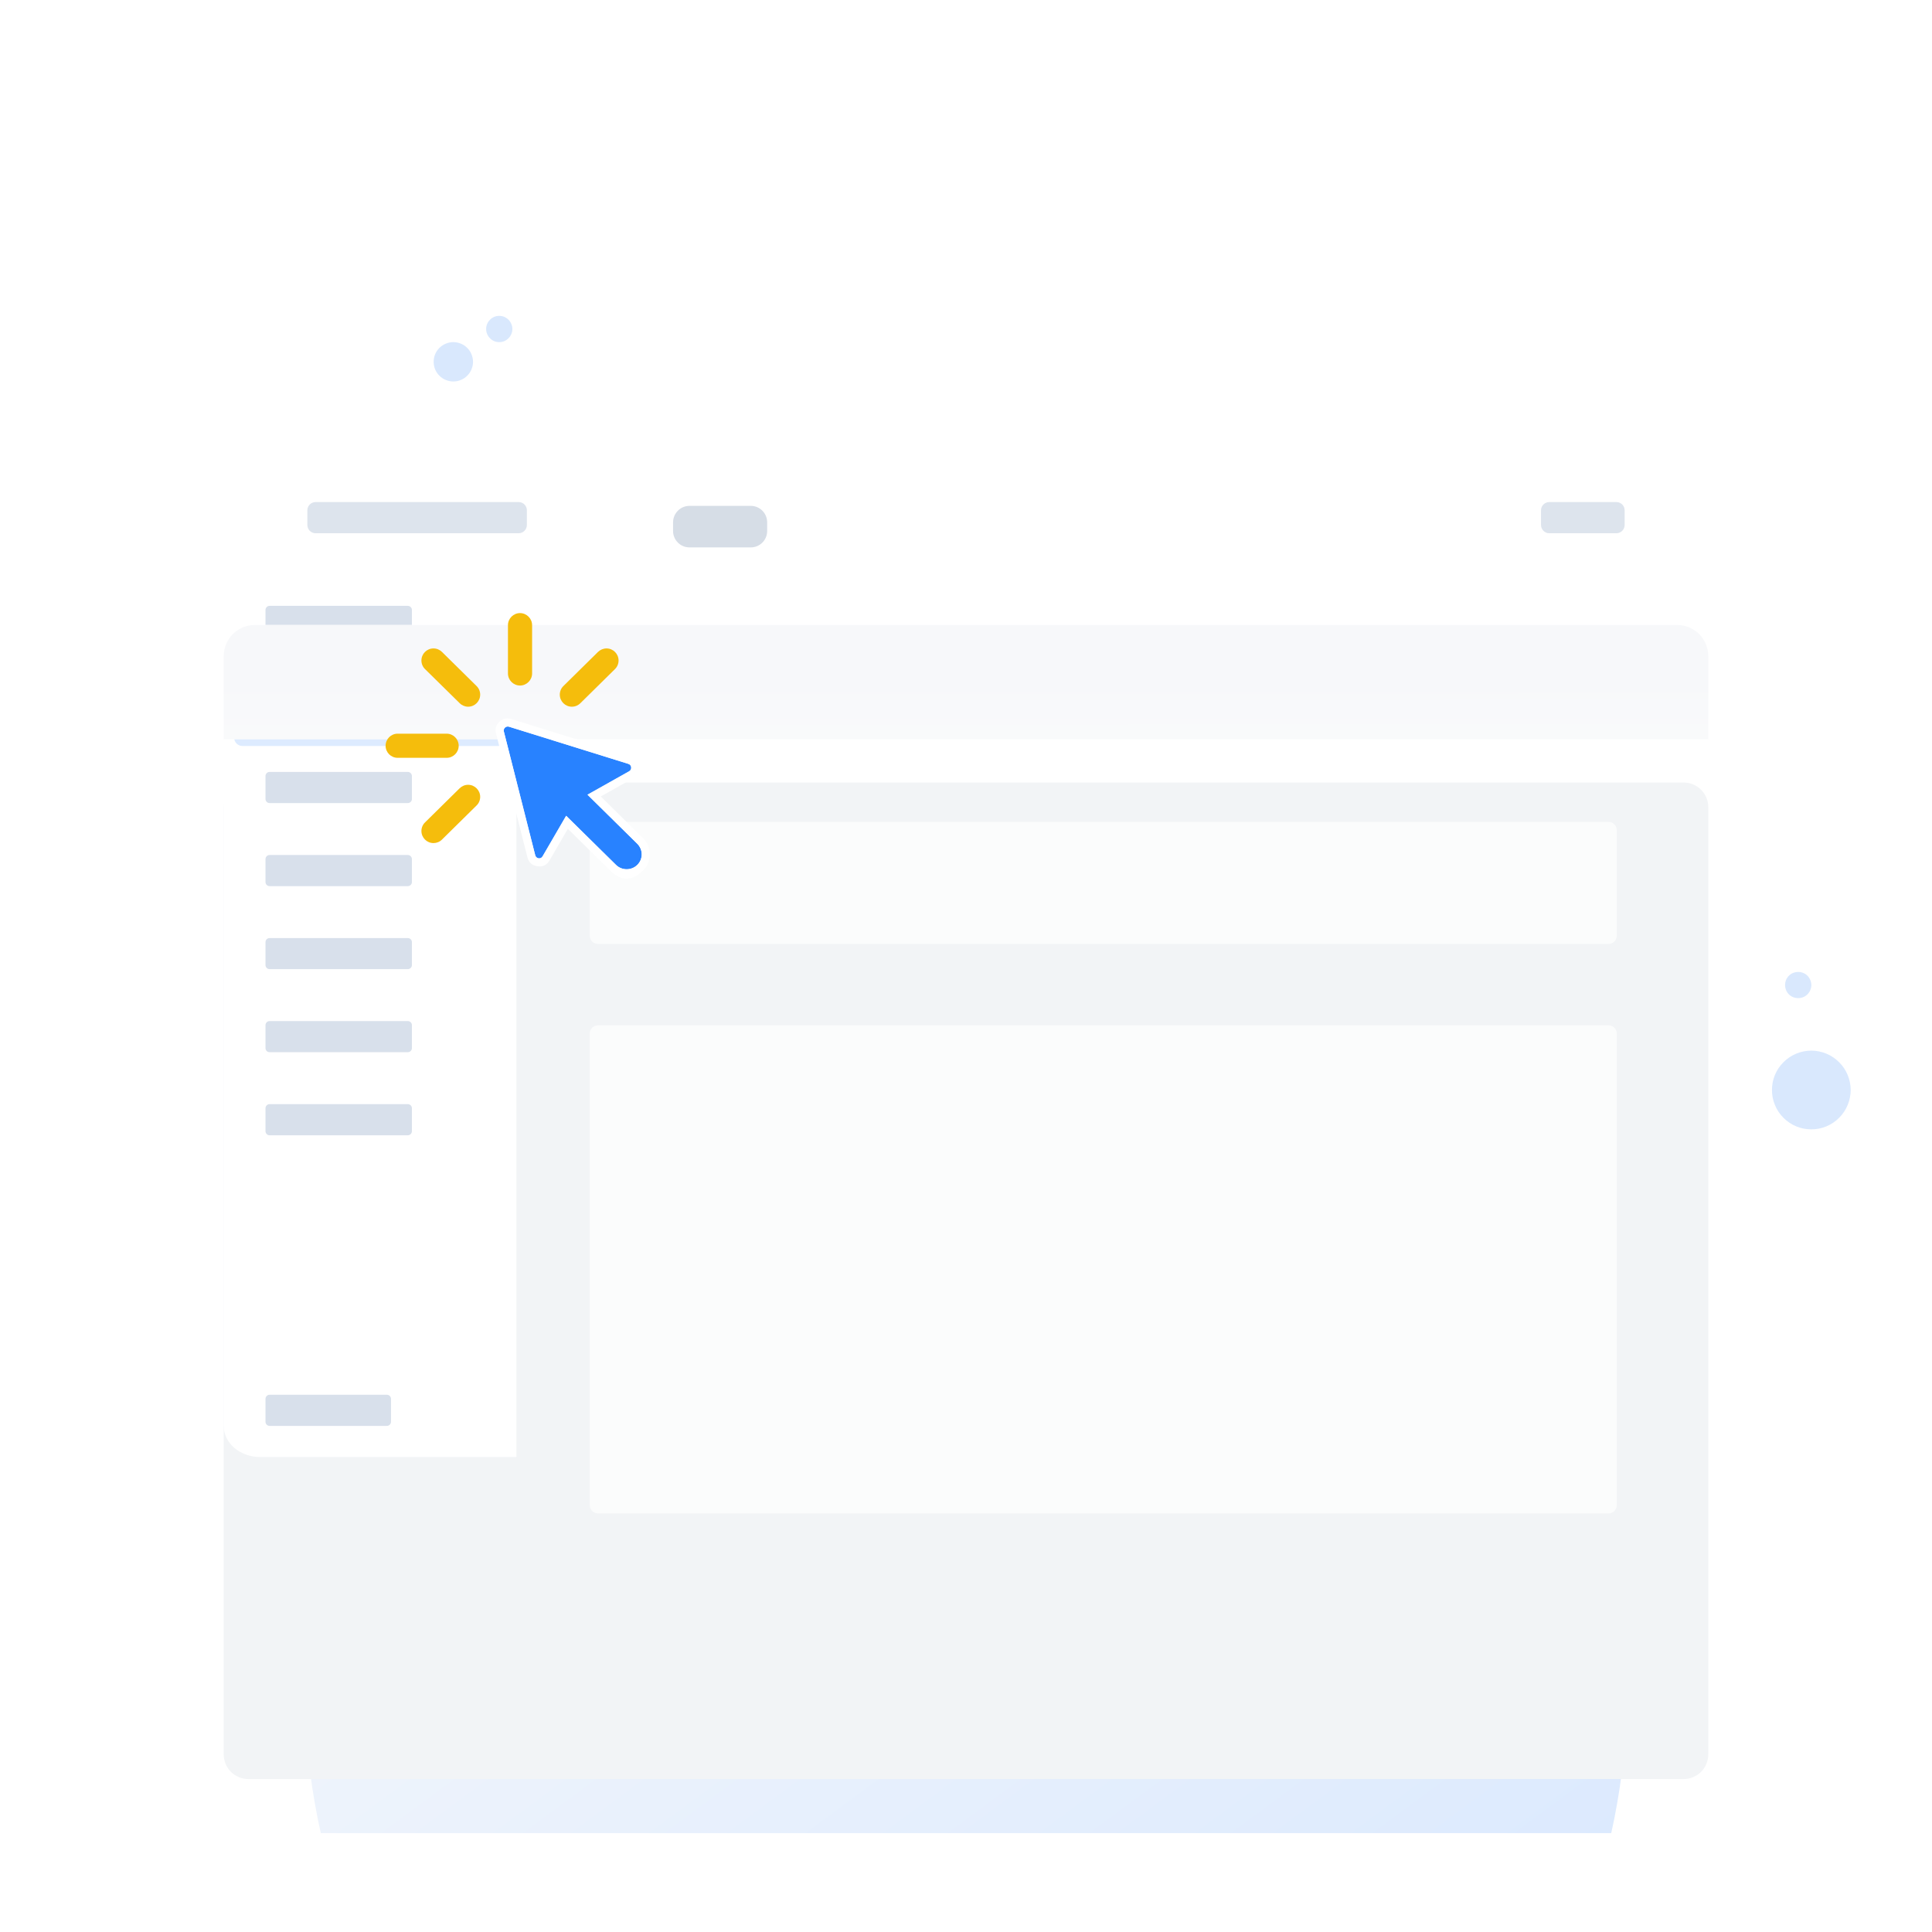 <svg xmlns="http://www.w3.org/2000/svg" xmlns:xlink="http://www.w3.org/1999/xlink" fill="none" version="1.1" width="24" height="24" viewBox="0 0 24 24"><defs><clipPath id="master_svg0_5372_06627"><rect x="0" y="0" width="24" height="24" rx="0"/></clipPath><clipPath id="master_svg1_5372_06628"><rect x="0" y="1.3" width="24" height="21.474" rx="0"/></clipPath><filter id="master_svg2_5372_06666" filterUnits="objectBoundingBox" color-interpolation-filters="sRGB" x="-32" y="-23" width="56.421" height="56.347"><feFlood flood-opacity="0" result="BackgroundImageFix"/><feColorMatrix in="SourceAlpha" type="matrix" values="0 0 0 0 0 0 0 0 0 0 0 0 0 0 0 0 0 0 127 0"/><feOffset dy="8" dx="0"/><feGaussianBlur stdDeviation="5"/><feColorMatrix type="matrix" values="0 0 0 0 0.571 0 0 0 0 0.75 0 0 0 0 1 0 0 0 0.12 0"/><feBlend mode="normal" in2="BackgroundImageFix" result="effect1_dropShadow"/><feColorMatrix in="SourceAlpha" type="matrix" values="0 0 0 0 0 0 0 0 0 0 0 0 0 0 0 0 0 0 127 0"/><feOffset dy="1" dx="0"/><feGaussianBlur stdDeviation="3"/><feColorMatrix type="matrix" values="0 0 0 0 1 0 0 0 0 1 0 0 0 0 1 0 0 0 0.25 0"/><feBlend mode="normal" in2="effect1_dropShadow" result="effect2_dropShadow"/><feBlend mode="normal" in="SourceGraphic" in2="effect2_dropShadow" result="shape"/></filter><linearGradient x1="1.05" y1="1.091" x2="0.239" y2="-0.006" id="master_svg3_5372_05879"><stop offset="0%" stop-color="#C4DCFF" stop-opacity="1"/><stop offset="100%" stop-color="#F5F7FA" stop-opacity="1"/></linearGradient><filter id="master_svg4_5372_06651" filterUnits="objectBoundingBox" color-interpolation-filters="sRGB" x="-4" y="-2" width="26.442" height="20.379"><feFlood flood-opacity="0" result="BackgroundImageFix"/><feColorMatrix in="SourceAlpha" type="matrix" values="0 0 0 0 0 0 0 0 0 0 0 0 0 0 0 0 0 0 127 0"/><feOffset dy="2" dx="0"/><feGaussianBlur stdDeviation="1"/><feColorMatrix type="matrix" values="0 0 0 0 0.455 0 0 0 0 0.569 0 0 0 0 0.749 0 0 0 0.3 0"/><feBlend mode="normal" in2="BackgroundImageFix" result="effect1_dropShadow"/><feBlend mode="normal" in="SourceGraphic" in2="effect1_dropShadow" result="shape"/></filter><filter id="master_svg5_5372_06653" filterUnits="objectBoundingBox" color-interpolation-filters="sRGB" x="-4" y="-2" width="26.442" height="20.379"><feFlood flood-opacity="0" result="BackgroundImageFix"/><feColorMatrix in="SourceAlpha" type="matrix" values="0 0 0 0 0 0 0 0 0 0 0 0 0 0 0 0 0 0 127 0"/><feOffset dy="2" dx="0"/><feGaussianBlur stdDeviation="1"/><feColorMatrix type="matrix" values="0 0 0 0 0.455 0 0 0 0 0.569 0 0 0 0 0.749 0 0 0 0.3 0"/><feBlend mode="normal" in2="BackgroundImageFix" result="effect1_dropShadow"/><feBlend mode="normal" in="SourceGraphic" in2="effect1_dropShadow" result="shape"/></filter><linearGradient x1="-0.469" y1="0.474" x2="0.117" y2="1.792" id="master_svg6_5372_06366"><stop offset="0%" stop-color="#F2F4F6" stop-opacity="1"/><stop offset="100%" stop-color="#F2F4F6" stop-opacity="1"/></linearGradient><filter id="master_svg7_5372_06659" filterUnits="objectBoundingBox" color-interpolation-filters="sRGB" x="-4" y="-2" width="20.758" height="9.516"><feFlood flood-opacity="0" result="BackgroundImageFix"/><feColorMatrix in="SourceAlpha" type="matrix" values="0 0 0 0 0 0 0 0 0 0 0 0 0 0 0 0 0 0 127 0"/><feOffset dy="2" dx="0"/><feGaussianBlur stdDeviation="1"/><feColorMatrix type="matrix" values="0 0 0 0 0 0 0 0 0 0 0 0 0 0 0 0 0 0 0.03 0"/><feBlend mode="normal" in2="BackgroundImageFix" result="effect1_dropShadow"/><feBlend mode="normal" in="SourceGraphic" in2="effect1_dropShadow" result="shape"/></filter><filter id="master_svg8_5372_06664" filterUnits="objectBoundingBox" color-interpolation-filters="sRGB" x="-4" y="-2" width="20.758" height="14.063"><feFlood flood-opacity="0" result="BackgroundImageFix"/><feColorMatrix in="SourceAlpha" type="matrix" values="0 0 0 0 0 0 0 0 0 0 0 0 0 0 0 0 0 0 127 0"/><feOffset dy="2" dx="0"/><feGaussianBlur stdDeviation="1"/><feColorMatrix type="matrix" values="0 0 0 0 0 0 0 0 0 0 0 0 0 0 0 0 0 0 0.03 0"/><feBlend mode="normal" in2="BackgroundImageFix" result="effect1_dropShadow"/><feBlend mode="normal" in="SourceGraphic" in2="effect1_dropShadow" result="shape"/></filter><filter id="master_svg9_5372_06643" filterUnits="objectBoundingBox" color-interpolation-filters="sRGB" x="-8.172" y="-6.129" width="34.786" height="17.762"><feFlood flood-opacity="0" result="BackgroundImageFix"/><feColorMatrix in="SourceAlpha" type="matrix" values="0 0 0 0 0 0 0 0 0 0 0 0 0 0 0 0 0 0 127 0"/><feOffset dy="2.043" dx="0"/><feGaussianBlur stdDeviation="2.043"/><feColorMatrix type="matrix" values="0 0 0 0 0.455 0 0 0 0 0.567 0 0 0 0 0.75 0 0 0 0.3 0"/><feBlend mode="normal" in2="BackgroundImageFix" result="effect1_dropShadow"/><feBlend mode="normal" in="SourceGraphic" in2="effect1_dropShadow" result="shape"/></filter><linearGradient x1="-0.469" y1="0.474" x2="-0.458" y2="2.36" id="master_svga_5372_05854"><stop offset="0%" stop-color="#F7F8FA" stop-opacity="1"/><stop offset="100%" stop-color="#FFFFFF" stop-opacity="1"/></linearGradient><filter id="master_svgb_5372_06635" filterUnits="objectBoundingBox" color-interpolation-filters="sRGB" x="-6" y="-6" width="13.715" height="13.773"><feFlood flood-opacity="0" result="BackgroundImageFix"/><feColorMatrix in="SourceAlpha" type="matrix" values="0 0 0 0 0 0 0 0 0 0 0 0 0 0 0 0 0 0 127 0"/><feMorphology radius="4" operator="dilate" in="SourceAlpha" result="effect1_dropShadow"/><feOffset dy="0" dx="0"/><feGaussianBlur stdDeviation="0.5"/><feColorMatrix type="matrix" values="0 0 0 0 0 0 0 0 0 0 0 0 0 0 0 0 0 0 0.2 0"/><feBlend mode="normal" in2="BackgroundImageFix" result="effect1_dropShadow"/><feBlend mode="normal" in="SourceGraphic" in2="effect1_dropShadow" result="shape"/></filter><filter id="master_svgc_5372_06633" filterUnits="objectBoundingBox" color-interpolation-filters="sRGB" x="-6" y="-6" width="13.915" height="13.991"><feFlood flood-opacity="0" result="BackgroundImageFix"/><feColorMatrix in="SourceAlpha" type="matrix" values="0 0 0 0 0 0 0 0 0 0 0 0 0 0 0 0 0 0 127 0"/><feMorphology radius="4" operator="dilate" in="SourceAlpha" result="effect1_dropShadow"/><feOffset dy="0" dx="0"/><feGaussianBlur stdDeviation="0.5"/><feColorMatrix type="matrix" values="0 0 0 0 0 0 0 0 0 0 0 0 0 0 0 0 0 0 0.2 0"/><feBlend mode="normal" in2="BackgroundImageFix" result="effect1_dropShadow"/><feBlend mode="normal" in="SourceGraphic" in2="effect1_dropShadow" result="shape"/></filter></defs><g clip-path="url(#master_svg0_5372_06627)"><g clip-path="url(#master_svg1_5372_06628)"><g><g filter="url(#master_svg2_5372_06666)"><g><path d="M20.211,12Q20.211,12.2,20.201,12.401Q20.191,12.601,20.171,12.801Q20.151,13,20.122,13.199Q20.092,13.397,20.053,13.594Q20.014,13.791,19.965,13.986Q19.916,14.18,19.857,14.372Q19.799,14.564,19.731,14.753Q19.663,14.942,19.586,15.127Q19.508,15.313,19.422,15.494Q19.336,15.676,19.241,15.853Q19.146,16.03,19.042,16.202Q18.939,16.374,18.827,16.541Q18.715,16.707,18.595,16.869Q18.475,17.03,18.347,17.185Q18.219,17.34,18.084,17.489Q17.948,17.637,17.806,17.779Q17.663,17.921,17.514,18.056Q17.365,18.19,17.209,18.318Q17.053,18.445,16.891,18.565Q16.729,18.684,16.562,18.796Q16.394,18.907,16.221,19.01Q16.048,19.113,15.87,19.208Q15.693,19.303,15.511,19.388Q15.328,19.474,15.142,19.551Q14.956,19.628,14.766,19.695Q14.576,19.763,14.383,19.821Q14.191,19.879,13.995,19.928Q13.8,19.977,13.602,20.016Q13.404,20.055,13.205,20.085Q13.005,20.114,12.805,20.134Q12.604,20.153,12.403,20.163Q12.202,20.173,12,20.173Q11.798,20.173,11.597,20.163Q11.396,20.153,11.195,20.134Q10.995,20.114,10.795,20.085Q10.596,20.055,10.398,20.016Q10.201,19.977,10.005,19.928Q9.81,19.879,9.617,19.821Q9.424,19.763,9.234,19.695Q9.044,19.628,8.858,19.551Q8.672,19.474,8.49,19.388Q8.307,19.303,8.13,19.208Q7.952,19.113,7.779,19.01Q7.606,18.907,7.439,18.796Q7.271,18.684,7.109,18.565Q6.947,18.445,6.791,18.318Q6.636,18.19,6.486,18.056Q6.337,17.921,6.194,17.779Q6.052,17.637,5.916,17.489Q5.781,17.34,5.653,17.185Q5.525,17.03,5.405,16.869Q5.285,16.707,5.173,16.541Q5.061,16.374,4.958,16.202Q4.854,16.03,4.759,15.853Q4.664,15.676,4.578,15.494Q4.492,15.313,4.415,15.127Q4.337,14.942,4.269,14.753Q4.202,14.564,4.143,14.372Q4.085,14.18,4.036,13.986Q3.987,13.791,3.947,13.594Q3.908,13.397,3.878,13.199Q3.849,13,3.829,12.801Q3.809,12.601,3.799,12.401Q3.79,12.2,3.79,12Q3.79,11.799,3.799,11.599Q3.809,11.398,3.829,11.199Q3.849,10.999,3.878,10.8Q3.908,10.602,3.947,10.405Q3.987,10.208,4.036,10.014Q4.085,9.819,4.143,9.627Q4.202,9.435,4.269,9.246Q4.337,9.057,4.415,8.872Q4.492,8.686,4.578,8.505Q4.664,8.324,4.759,8.147Q4.854,7.97,4.958,7.798Q5.061,7.626,5.173,7.459Q5.285,7.292,5.405,7.131Q5.525,6.97,5.653,6.815Q5.781,6.659,5.916,6.511Q6.052,6.362,6.194,6.22Q6.337,6.078,6.486,5.944Q6.636,5.809,6.791,5.682Q6.947,5.554,7.109,5.435Q7.271,5.315,7.439,5.204Q7.606,5.092,7.779,4.989Q7.952,4.886,8.13,4.791Q8.307,4.697,8.49,4.611Q8.672,4.525,8.858,4.448Q9.044,4.372,9.234,4.304Q9.424,4.236,9.617,4.178Q9.81,4.12,10.005,4.071Q10.201,4.022,10.398,3.983Q10.596,3.944,10.795,3.915Q10.995,3.885,11.195,3.866Q11.396,3.846,11.597,3.836Q11.798,3.826,12,3.826Q12.202,3.826,12.403,3.836Q12.604,3.846,12.805,3.866Q13.005,3.885,13.205,3.915Q13.404,3.944,13.602,3.983Q13.8,4.022,13.995,4.071Q14.191,4.12,14.383,4.178Q14.576,4.236,14.766,4.304Q14.956,4.372,15.142,4.448Q15.328,4.525,15.511,4.611Q15.693,4.697,15.87,4.791Q16.048,4.886,16.221,4.989Q16.394,5.092,16.562,5.204Q16.729,5.315,16.891,5.435Q17.053,5.554,17.209,5.682Q17.365,5.809,17.514,5.944Q17.663,6.078,17.806,6.22Q17.948,6.362,18.084,6.511Q18.219,6.659,18.347,6.815Q18.475,6.97,18.595,7.131Q18.715,7.292,18.827,7.459Q18.939,7.626,19.042,7.798Q19.146,7.97,19.241,8.147Q19.336,8.324,19.422,8.505Q19.508,8.686,19.586,8.872Q19.663,9.057,19.731,9.246Q19.799,9.435,19.857,9.627Q19.916,9.819,19.965,10.014Q20.014,10.208,20.053,10.405Q20.092,10.602,20.122,10.8Q20.151,10.999,20.171,11.199Q20.191,11.398,20.201,11.599Q20.211,11.799,20.211,12Z" fill="url(#master_svg3_5372_05879)" fill-opacity="0.8"/></g></g><g filter="url(#master_svg4_5372_06651)"><g><path d="M2.779,17.793L2.779,6.028C2.779,5.858,2.916,5.721,3.085,5.721L20.915,5.721C21.084,5.721,21.221,5.858,21.221,6.028L21.221,17.793C21.221,17.963,21.084,18.1,20.915,18.1L3.085,18.1C2.916,18.1,2.779,17.963,2.779,17.793Z" fill="#FFFFFF" fill-opacity="1"/></g><g filter="url(#master_svg5_5372_06653)"><path d="M2.779,17.793L2.779,6.028C2.779,5.858,2.916,5.721,3.085,5.721L20.915,5.721C21.084,5.721,21.221,5.858,21.221,6.028L21.221,17.793C21.221,17.963,21.084,18.1,20.915,18.1L3.085,18.1C2.916,18.1,2.779,17.963,2.779,17.793Z" fill="url(#master_svg6_5372_06366)" fill-opacity="1"/></g></g><g style="opacity:0.7;" filter="url(#master_svg7_5372_06659)"><path d="M7.326,9.624L7.326,8.312C7.326,8.256,7.372,8.21,7.429,8.21L19.982,8.21C20.038,8.21,20.084,8.256,20.084,8.312L20.084,9.624C20.084,9.68,20.038,9.726,19.982,9.726L7.429,9.726C7.372,9.726,7.326,9.68,7.326,9.624Z" fill="#FFFFFF" fill-opacity="1"/></g><g style="opacity:0.7;" filter="url(#master_svg8_5372_06664)"><path d="M7.326,16.698L7.326,10.839C7.326,10.782,7.372,10.737,7.429,10.737L19.982,10.737C20.038,10.737,20.084,10.782,20.084,10.839L20.084,16.698C20.084,16.754,20.038,16.8,19.982,16.8L7.429,16.8C7.372,16.8,7.326,16.754,7.326,16.698Z" fill="#FFFFFF" fill-opacity="1"/></g><g style="opacity:0.499;"><path d="M8.361,6.596L8.361,6.489C8.361,6.376,8.453,6.284,8.565,6.284L9.326,6.284C9.439,6.284,9.53,6.376,9.53,6.489L9.53,6.596C9.53,6.709,9.439,6.8,9.326,6.8L8.565,6.8C8.453,6.8,8.361,6.709,8.361,6.596Z" fill="#ADBACC" fill-opacity="1"/></g><g><path d="M2.779,6.882L6.415,6.882L6.415,18.1L3.234,18.1C2.982,18.1,2.779,17.927,2.779,17.713L2.779,6.882Z" fill="#FFFFFF" fill-opacity="1"/></g><g><path d="M2.909,9.165L2.909,8.338C2.909,8.281,2.955,8.236,3.011,8.236L6.183,8.236C6.24,8.236,6.286,8.281,6.286,8.338L6.286,9.165C6.286,9.221,6.24,9.267,6.183,9.267L3.011,9.267C2.955,9.267,2.909,9.221,2.909,9.165Z" fill="#2882FF" fill-opacity="0.16"/></g><g style="opacity:0.5;"><path d="M3.298,8.894L3.298,8.609C3.298,8.581,3.321,8.558,3.349,8.558L5.845,8.558C5.873,8.558,5.896,8.581,5.896,8.609L5.896,8.894C5.896,8.922,5.873,8.945,5.845,8.945L3.349,8.945C3.321,8.945,3.298,8.922,3.298,8.894Z" fill="#2882FF" fill-opacity="1"/></g><g><path d="M3.298,7.862L3.298,7.577C3.298,7.549,3.321,7.526,3.349,7.526L5.065,7.526C5.094,7.526,5.117,7.549,5.117,7.577L5.117,7.862C5.117,7.89,5.094,7.913,5.065,7.913L3.349,7.913C3.321,7.913,3.298,7.89,3.298,7.862Z" fill="#D8E0EB" fill-opacity="1"/></g><g><path d="M3.298,9.925L3.298,9.641C3.298,9.612,3.321,9.589,3.349,9.589L5.065,9.589C5.094,9.589,5.117,9.612,5.117,9.641L5.117,9.925C5.117,9.954,5.094,9.976,5.065,9.976L3.349,9.976C3.321,9.976,3.298,9.954,3.298,9.925Z" fill="#D8E0EB" fill-opacity="1"/></g><g><path d="M3.298,10.957L3.298,10.672C3.298,10.644,3.321,10.621,3.349,10.621L5.065,10.621C5.094,10.621,5.117,10.644,5.117,10.672L5.117,10.957C5.117,10.985,5.094,11.008,5.065,11.008L3.349,11.008C3.321,11.008,3.298,10.985,3.298,10.957Z" fill="#D8E0EB" fill-opacity="1"/></g><g><path d="M3.298,11.988L3.298,11.704C3.298,11.675,3.321,11.653,3.349,11.653L5.065,11.653C5.094,11.653,5.117,11.675,5.117,11.704L5.117,11.988C5.117,12.017,5.094,12.039,5.065,12.039L3.349,12.039C3.321,12.039,3.298,12.017,3.298,11.988Z" fill="#D8E0EB" fill-opacity="1"/></g><g><path d="M3.298,13.02L3.298,12.735C3.298,12.707,3.321,12.684,3.349,12.684L5.065,12.684C5.094,12.684,5.117,12.707,5.117,12.735L5.117,13.02C5.117,13.048,5.094,13.071,5.065,13.071L3.349,13.071C3.321,13.071,3.298,13.048,3.298,13.02Z" fill="#D8E0EB" fill-opacity="1"/></g><g><path d="M3.298,14.052L3.298,13.767C3.298,13.739,3.321,13.716,3.349,13.716L5.065,13.716C5.094,13.716,5.117,13.739,5.117,13.767L5.117,14.052C5.117,14.08,5.094,14.103,5.065,14.103L3.349,14.103C3.321,14.103,3.298,14.08,3.298,14.052Z" fill="#D8E0EB" fill-opacity="1"/></g><g><path d="M3.298,17.662L3.298,17.377C3.298,17.349,3.321,17.326,3.349,17.326L4.806,17.326C4.834,17.326,4.857,17.349,4.857,17.377L4.857,17.662C4.857,17.69,4.834,17.713,4.806,17.713L3.349,17.713C3.321,17.713,3.298,17.69,3.298,17.662Z" fill="#D8E0EB" fill-opacity="1"/></g><g style="opacity:0.747;"><path d="M3.688,6.301Q3.688,6.34,3.673,6.375Q3.658,6.411,3.631,6.438Q3.604,6.465,3.568,6.48Q3.532,6.495,3.493,6.495Q3.455,6.495,3.419,6.48Q3.383,6.465,3.356,6.438Q3.328,6.411,3.313,6.375Q3.298,6.34,3.298,6.301Q3.298,6.263,3.313,6.227Q3.328,6.192,3.356,6.165Q3.383,6.137,3.419,6.123Q3.455,6.108,3.493,6.108Q3.532,6.108,3.568,6.123Q3.604,6.137,3.631,6.165Q3.658,6.192,3.673,6.227Q3.688,6.263,3.688,6.301Z" fill="#FFFFFF" fill-opacity="1"/></g><g style="opacity:0.747;"><path d="M4.467,6.301Q4.467,6.34,4.452,6.375Q4.438,6.411,4.41,6.438Q4.383,6.465,4.347,6.48Q4.311,6.495,4.273,6.495Q4.234,6.495,4.198,6.48Q4.162,6.465,4.135,6.438Q4.107,6.411,4.093,6.375Q4.078,6.34,4.078,6.301Q4.078,6.263,4.093,6.227Q4.107,6.192,4.135,6.165Q4.162,6.137,4.198,6.123Q4.234,6.108,4.273,6.108Q4.311,6.108,4.347,6.123Q4.383,6.137,4.41,6.165Q4.438,6.192,4.452,6.227Q4.467,6.263,4.467,6.301Z" fill="#FFFFFF" fill-opacity="1"/></g><g style="opacity:0.747;"><path d="M5.247,6.301Q5.247,6.34,5.232,6.375Q5.217,6.411,5.189,6.438Q5.162,6.465,5.126,6.48Q5.09,6.495,5.052,6.495Q5.013,6.495,4.977,6.48Q4.941,6.465,4.914,6.438Q4.887,6.411,4.872,6.375Q4.857,6.34,4.857,6.301Q4.857,6.263,4.872,6.227Q4.887,6.192,4.914,6.165Q4.941,6.137,4.977,6.123Q5.013,6.108,5.052,6.108Q5.09,6.108,5.126,6.123Q5.162,6.137,5.189,6.165Q5.217,6.192,5.232,6.227Q5.247,6.263,5.247,6.301Z" fill="#FFFFFF" fill-opacity="1"/></g><g filter="url(#master_svg9_5372_06643)"><g><path d="M2.779,6.108C2.779,5.894,2.952,5.721,3.166,5.721L20.834,5.721C21.048,5.721,21.221,5.894,21.221,6.108L21.221,7.139L2.779,7.139L2.779,6.108Z" fill="#FFFFFF" fill-opacity="1"/></g><g><path d="M2.779,6.108C2.779,5.894,2.952,5.721,3.166,5.721L20.834,5.721C21.048,5.721,21.221,5.894,21.221,6.108L21.221,7.139L2.779,7.139L2.779,6.108Z" fill="url(#master_svga_5372_05854)" fill-opacity="1"/></g></g><g style="opacity:0.7;"><path d="M3.818,6.521L3.818,6.339C3.818,6.283,3.864,6.237,3.92,6.237L6.443,6.237C6.5,6.237,6.545,6.283,6.545,6.339L6.545,6.521C6.545,6.578,6.5,6.624,6.443,6.624L3.92,6.624C3.864,6.624,3.818,6.578,3.818,6.521Z" fill="#CFD8E5" fill-opacity="1"/></g><g style="opacity:0.7;"><path d="M19.143,6.521L19.143,6.339C19.143,6.283,19.189,6.237,19.245,6.237L20.08,6.237C20.136,6.237,20.182,6.283,20.182,6.339L20.182,6.521C20.182,6.578,20.136,6.624,20.08,6.624L19.245,6.624C19.189,6.624,19.143,6.578,19.143,6.521Z" fill="#CFD8E5" fill-opacity="1"/></g><g><path d="M5.876,4.495Q5.876,4.543,5.857,4.588Q5.839,4.633,5.804,4.667Q5.77,4.702,5.725,4.72Q5.68,4.739,5.631,4.739Q5.583,4.739,5.538,4.72Q5.493,4.702,5.458,4.667Q5.424,4.633,5.405,4.588Q5.387,4.543,5.387,4.495Q5.387,4.446,5.405,4.401Q5.424,4.356,5.458,4.322Q5.493,4.287,5.538,4.269Q5.583,4.25,5.631,4.25Q5.68,4.25,5.725,4.269Q5.77,4.287,5.804,4.322Q5.839,4.356,5.857,4.401Q5.876,4.446,5.876,4.495Z" fill="#D9E8FD" fill-opacity="1"/></g><g><path d="M6.365,4.087Q6.365,4.119,6.352,4.149Q6.34,4.179,6.317,4.202Q6.294,4.225,6.264,4.238Q6.234,4.25,6.202,4.25Q6.169,4.25,6.139,4.238Q6.109,4.225,6.087,4.202Q6.064,4.179,6.051,4.149Q6.039,4.119,6.039,4.087Q6.039,4.055,6.051,4.025Q6.064,3.995,6.087,3.972Q6.109,3.949,6.139,3.936Q6.169,3.924,6.202,3.924Q6.234,3.924,6.264,3.936Q6.294,3.949,6.317,3.972Q6.34,3.995,6.352,4.025Q6.365,4.055,6.365,4.087Z" fill="#D9E8FD" fill-opacity="1"/></g><g><path d="M22.99,13.54Q22.99,13.589,22.98,13.636Q22.971,13.683,22.952,13.727Q22.934,13.772,22.907,13.812Q22.88,13.852,22.846,13.886Q22.812,13.92,22.772,13.947Q22.732,13.974,22.688,13.992Q22.643,14.011,22.596,14.02Q22.549,14.029,22.501,14.029Q22.452,14.029,22.405,14.02Q22.358,14.011,22.313,13.992Q22.269,13.974,22.229,13.947Q22.189,13.92,22.155,13.886Q22.121,13.852,22.094,13.812Q22.067,13.772,22.049,13.727Q22.03,13.683,22.021,13.636Q22.012,13.589,22.012,13.54Q22.012,13.492,22.021,13.445Q22.03,13.398,22.049,13.353Q22.067,13.309,22.094,13.269Q22.121,13.229,22.155,13.195Q22.189,13.161,22.229,13.134Q22.269,13.107,22.313,13.089Q22.358,13.07,22.405,13.061Q22.452,13.051,22.501,13.051Q22.549,13.051,22.596,13.061Q22.643,13.07,22.688,13.089Q22.732,13.107,22.772,13.134Q22.812,13.161,22.846,13.195Q22.88,13.229,22.907,13.269Q22.934,13.309,22.952,13.353Q22.971,13.398,22.98,13.445Q22.99,13.492,22.99,13.54Z" fill="#D9E8FD" fill-opacity="1"/></g><g><path d="M22.501,12.237Q22.501,12.269,22.488,12.299Q22.476,12.329,22.453,12.352Q22.43,12.375,22.4,12.387Q22.37,12.399,22.338,12.399Q22.305,12.399,22.275,12.387Q22.245,12.375,22.222,12.352Q22.199,12.329,22.187,12.299Q22.175,12.269,22.175,12.237Q22.175,12.204,22.187,12.174Q22.199,12.144,22.222,12.121Q22.245,12.098,22.275,12.086Q22.305,12.074,22.338,12.074Q22.37,12.074,22.4,12.086Q22.43,12.098,22.453,12.121Q22.476,12.144,22.488,12.174Q22.501,12.204,22.501,12.237Z" fill="#D9E8FD" fill-opacity="1"/></g></g><g><g><path d="M6.31,7.766C6.31,7.684,6.377,7.616,6.46,7.616C6.542,7.616,6.61,7.684,6.61,7.766L6.61,8.366C6.61,8.448,6.542,8.516,6.46,8.516C6.377,8.516,6.31,8.448,6.31,8.366L6.31,7.766Z" fill-rule="evenodd" fill="#F5BD0C" fill-opacity="1"/></g><g filter="url(#master_svgb_5372_06635)"><path d="M7.806,9.489L6.322,9.027C6.285,9.016,6.249,9.05,6.259,9.087L6.649,10.625C6.66,10.668,6.718,10.677,6.74,10.638L7.033,10.134L7.652,10.744C7.725,10.816,7.844,10.816,7.917,10.744C7.99,10.672,7.99,10.555,7.917,10.482L7.298,9.872L7.816,9.581C7.854,9.559,7.848,9.502,7.806,9.489Z" fill="#2882FF" fill-opacity="1"/></g><g filter="url(#master_svgc_5372_06633)"><path d="M6.552,10.65L6.162,9.112Q6.14,9.027,6.204,8.966Q6.268,8.906,6.352,8.932L7.836,9.394Q7.93,9.423,7.941,9.521Q7.951,9.619,7.865,9.668L7.463,9.894L7.987,10.411Q8.072,10.495,8.072,10.614Q8.072,10.732,7.987,10.815Q7.784,11.015,7.581,10.815L7.054,10.296L6.827,10.688Q6.776,10.775,6.677,10.761Q6.577,10.747,6.552,10.65ZM6.981,10.223L7.033,10.134L7.106,10.206L7.652,10.744C7.725,10.816,7.844,10.816,7.917,10.744C7.99,10.672,7.99,10.555,7.917,10.482L7.372,9.945L7.298,9.872L7.389,9.821L7.816,9.581C7.854,9.559,7.848,9.502,7.806,9.489L6.322,9.027C6.285,9.016,6.249,9.05,6.259,9.087L6.649,10.625C6.66,10.668,6.718,10.677,6.74,10.638L6.981,10.223Z" fill-rule="evenodd" fill="#FFFFFF" fill-opacity="1"/></g><g><path d="M7.684,8.205C7.684,8.245,7.668,8.284,7.639,8.312L7.21,8.735L7.21,8.735C7.182,8.763,7.144,8.779,7.104,8.779C7.021,8.779,6.954,8.712,6.954,8.629C6.954,8.589,6.97,8.55,6.999,8.522L6.999,8.522L7.429,8.098C7.457,8.071,7.495,8.055,7.534,8.055C7.617,8.055,7.684,8.122,7.684,8.205Z" fill-rule="evenodd" fill="#F5BD0C" fill-opacity="1"/></g><g><path d="M5.965,9.899C5.965,9.94,5.949,9.978,5.92,10.006L5.49,10.43C5.462,10.458,5.424,10.473,5.385,10.473C5.302,10.473,5.235,10.406,5.235,10.323C5.235,10.283,5.251,10.244,5.28,10.216L5.709,9.793L5.709,9.793C5.738,9.765,5.775,9.749,5.815,9.749C5.898,9.749,5.965,9.817,5.965,9.899Z" fill-rule="evenodd" fill="#F5BD0C" fill-opacity="1"/></g><g><path d="M4.94,9.114L5.548,9.114C5.631,9.114,5.698,9.181,5.698,9.264C5.698,9.347,5.631,9.414,5.548,9.414L4.94,9.414C4.857,9.414,4.79,9.347,4.79,9.264C4.79,9.181,4.857,9.114,4.94,9.114Z" fill-rule="evenodd" fill="#F5BD0C" fill-opacity="1"/></g><g><path d="M5.92,8.522L5.49,8.098C5.462,8.071,5.425,8.055,5.385,8.055C5.302,8.055,5.235,8.122,5.235,8.205C5.235,8.245,5.251,8.284,5.28,8.312L5.71,8.735L5.71,8.735C5.738,8.763,5.776,8.779,5.815,8.779C5.898,8.779,5.965,8.712,5.965,8.629C5.965,8.589,5.949,8.55,5.92,8.522L5.92,8.522Z" fill-rule="evenodd" fill="#F5BD0C" fill-opacity="1"/></g></g></g></g></svg>
